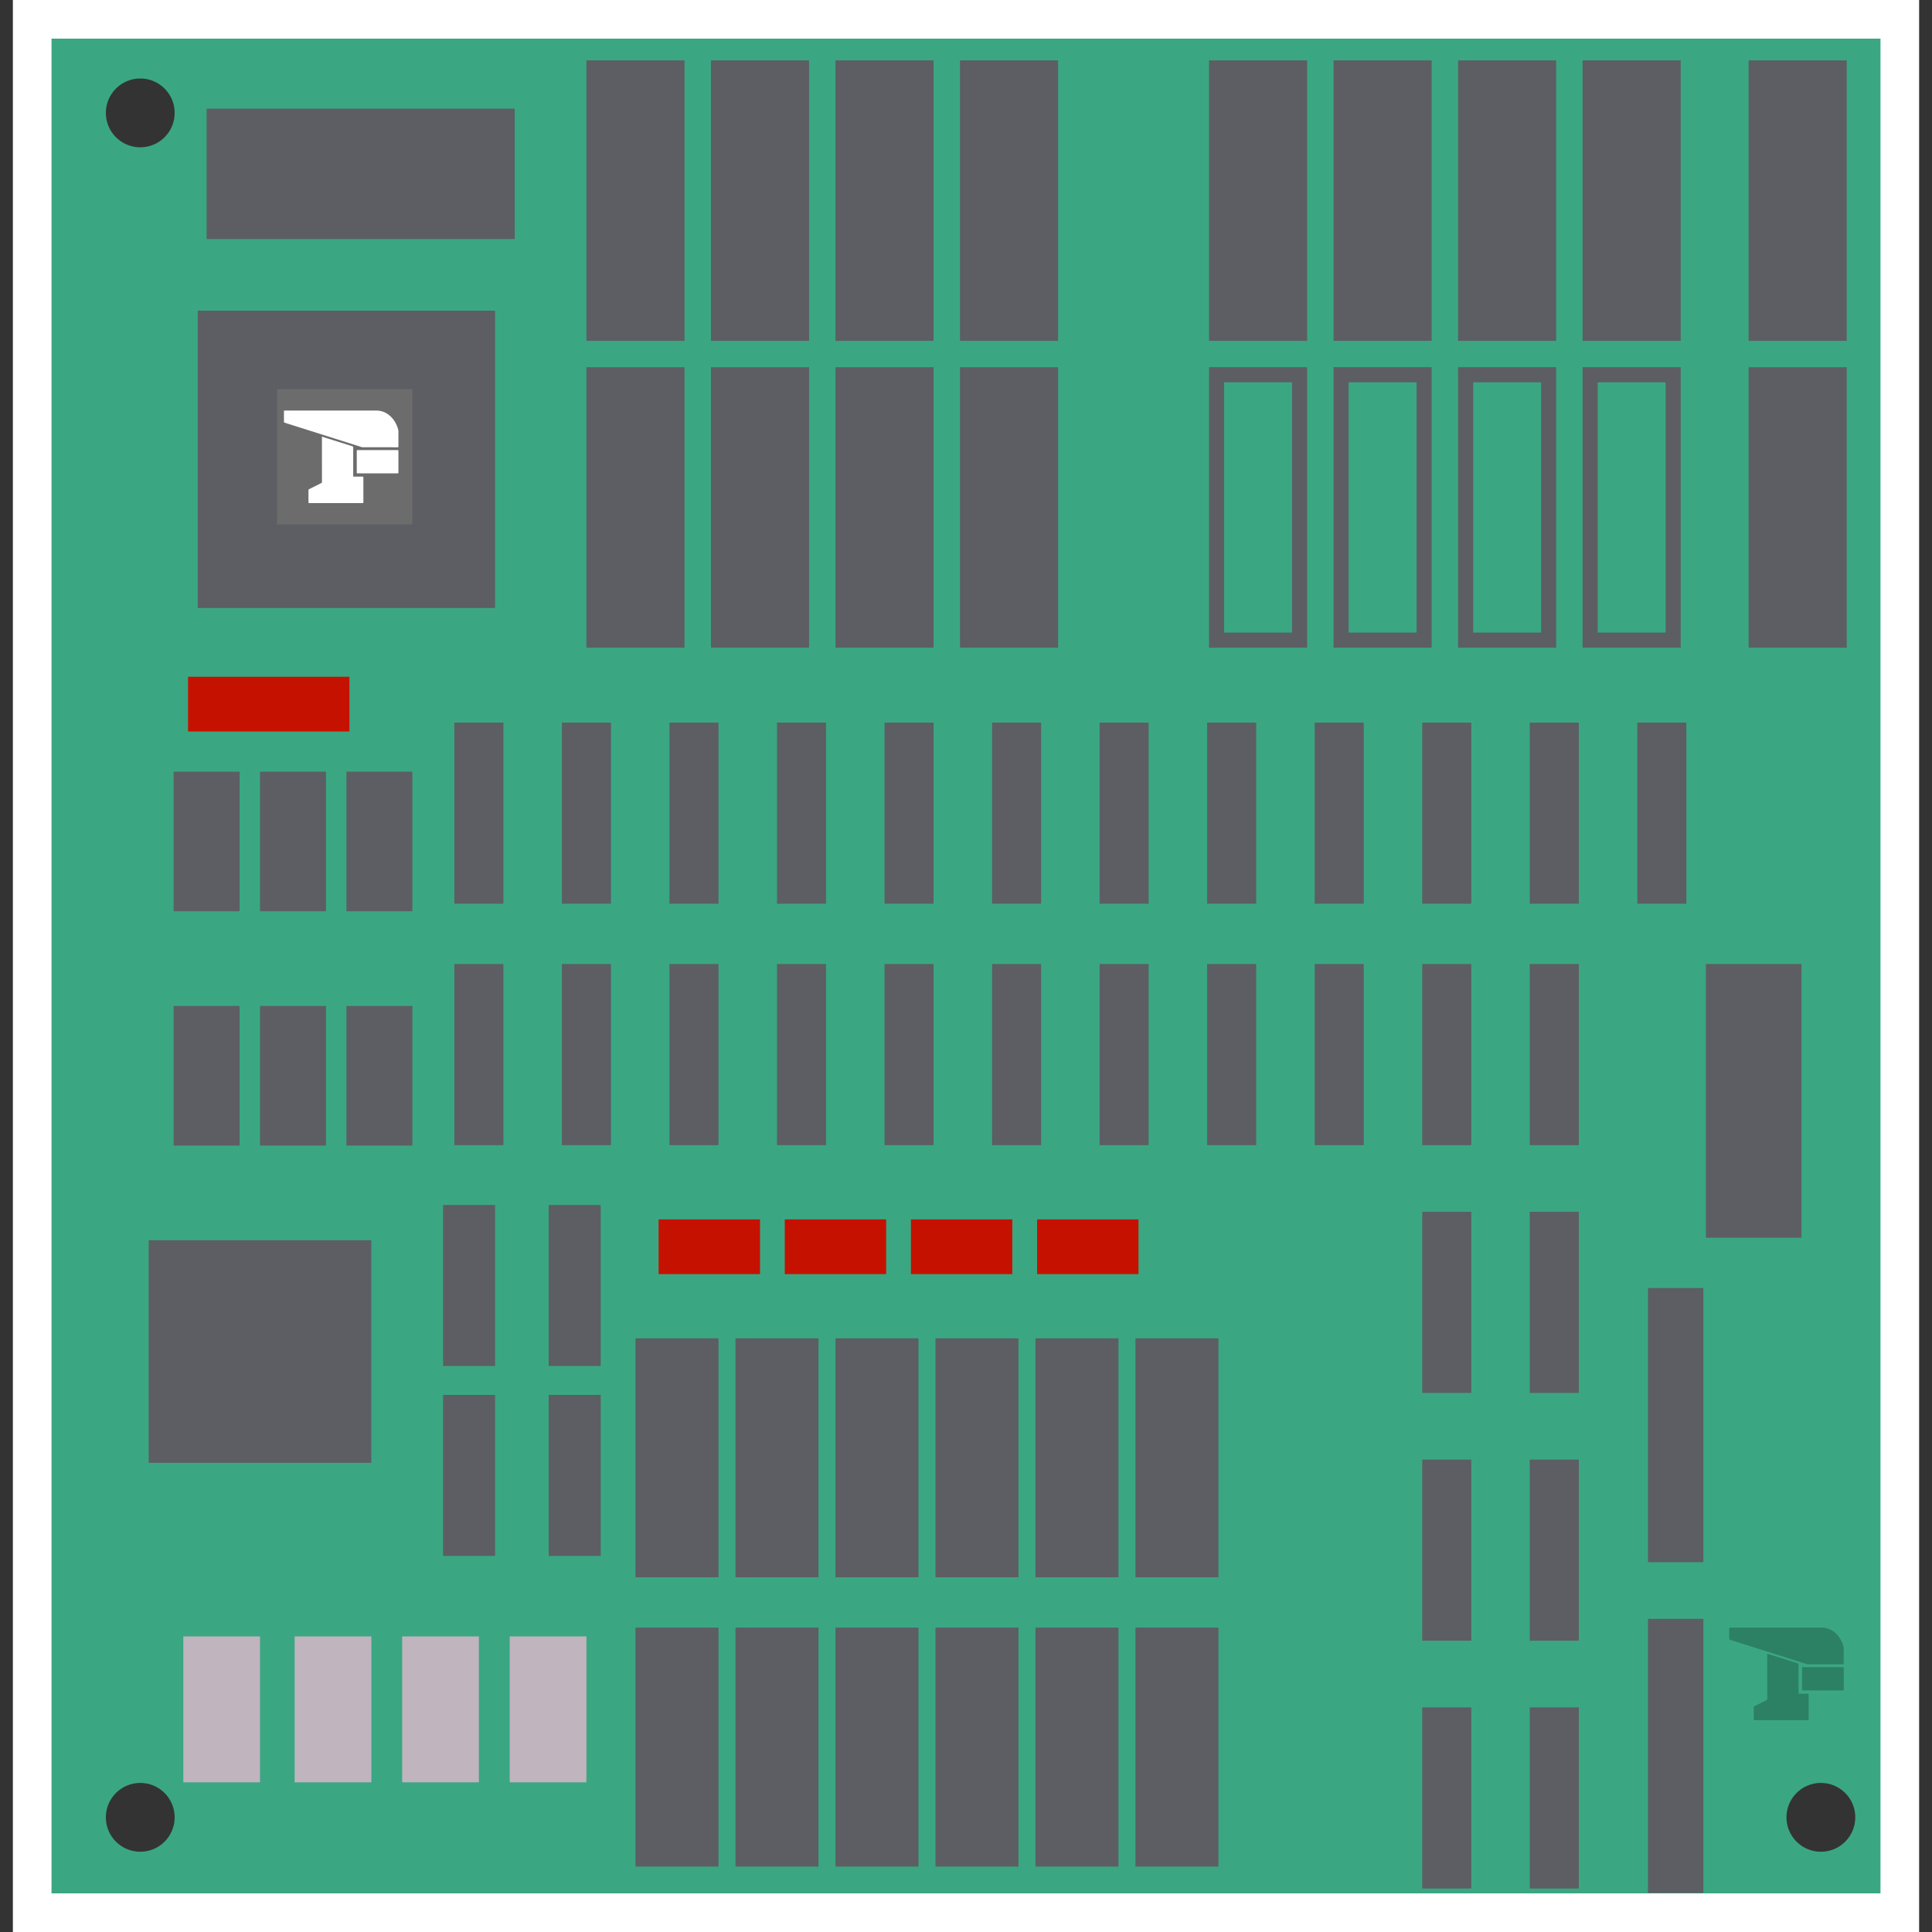 <?xml version="1.0" encoding="UTF-8" standalone="no"?>
<!-- Created with Inkscape (http://www.inkscape.org/) -->

<svg
   xmlns:dc="http://purl.org/dc/elements/1.1/"
   xmlns:cc="http://creativecommons.org/ns#"
   xmlns:rdf="http://www.w3.org/1999/02/22-rdf-syntax-ns#"
   xmlns:svg="http://www.w3.org/2000/svg"
   xmlns="http://www.w3.org/2000/svg"
   xmlns:sodipodi="http://sodipodi.sourceforge.net/DTD/sodipodi-0.dtd"
   xmlns:inkscape="http://www.inkscape.org/namespaces/inkscape"
   id="svg41485"
   version="1.1"
   inkscape:version="0.48.5 r10040"
   width="256"
   height="256"
   xml:space="preserve"
   sodipodi:docname="FB Alpha - Arcade Games-content.svg"
   inkscape:export-filename="/Users/margetts/Desktop/BAXY RetroActive/png_marked/FB Alpha - Arcade Games-content.png"
   inkscape:export-xdpi="90.099998"
   inkscape:export-ydpi="90.099998"><rect width="100%" height="100%" fill="#333333" stroke="none"/><defs
     id="defs41489"><clipPath
       clipPathUnits="userSpaceOnUse"
       id="clipPath41503"><path
         d="M 0,128 128,128 128,0 0,0 0,128 z"
         id="path41505"
         inkscape:connector-curvature="0" /></clipPath></defs><sodipodi:namedview
     pagecolor="#ffffff"
     bordercolor="#666666"
     borderopacity="1"
     objecttolerance="10"
     gridtolerance="10"
     guidetolerance="10"
     inkscape:pageopacity="0"
     inkscape:pageshadow="2"
     inkscape:window-width="1676"
     inkscape:window-height="1005"
     id="namedview41487"
     showgrid="false"
     inkscape:zoom="5.14375"
     inkscape:cx="55.601458"
     inkscape:cy="80"
     inkscape:window-x="4"
     inkscape:window-y="1"
     inkscape:window-maximized="1"
     inkscape:current-layer="g41493" /><g
     id="g41493"
     inkscape:groupmode="layer"
     inkscape:label="FB Alpha - Arcade Games-content"
     transform="matrix(1.25,0,0,-1.25,0,256)"><g
       id="g41495"
       transform="matrix(1.6,0,0,1.6,1.365,204.8)"><path
         d="m 0,0 0,-2.56 0,-122.88 0,-2.56 2.561,0 121.174,0 2.559,0 0,2.56 0,122.88 0,2.56 L 0,0 z m 3.781,-3.798 118.732,0 0,-120.404 -118.732,0 0,120.404 z"
         style="fill:#ffffff;fill-opacity:1;fill-rule:nonzero;stroke:none"
         id="path41497"
         inkscape:connector-curvature="0" /></g><g
       id="g41499"
       transform="matrix(1.6,0,0,1.6,-0.236,1.2e-4)"><g
         id="g41501"
         clip-path="url(#clipPath41503)"><g
           id="g41507"
           transform="translate(120.785,5.317)"><path
             d="m 0,0 c -1.259,0 -2.28,1.021 -2.28,2.28 0,1.259 1.021,2.28 2.28,2.28 1.259,0 2.28,-1.021 2.28,-2.28 C 2.28,1.021 1.259,0 0,0 m -111.345,112.923 c -1.259,0 -2.28,1.021 -2.28,2.28 0,1.259 1.021,2.28 2.28,2.28 1.259,0 2.28,-1.021 2.28,-2.28 0,-1.259 -1.021,-2.28 -2.28,-2.28 m 0,-112.923 c -1.259,0 -2.28,1.021 -2.28,2.28 0,1.259 1.021,2.28 2.28,2.28 1.259,0 2.28,-1.021 2.28,-2.28 0,-1.259 -1.021,-2.28 -2.28,-2.28 m -5.88,-2.757 121.175,0 0,122.88 -121.175,0 0,-122.88 z"
             style="fill:#3aa782;fill-opacity:1;fill-rule:nonzero;stroke:none"
             id="path41509"
             inkscape:connector-curvature="0" /></g><path
           d="m 50.5,43.587 -6.718,0 0,3.626 6.718,0 0,-3.626 z"
           style="fill:#c51200;fill-opacity:1;fill-rule:nonzero;stroke:none"
           id="path41511"
           inkscape:connector-curvature="0" /><path
           d="m 58.858,43.587 -6.718,0 0,3.626 6.718,0 0,-3.626 z"
           style="fill:#c51200;fill-opacity:1;fill-rule:nonzero;stroke:none"
           id="path41513"
           inkscape:connector-curvature="0" /><path
           d="m 67.217,43.587 -6.718,0 0,3.626 6.718,0 0,-3.626 z"
           style="fill:#c51200;fill-opacity:1;fill-rule:nonzero;stroke:none"
           id="path41515"
           inkscape:connector-curvature="0" /><path
           d="m 75.576,43.587 -6.718,0 0,3.626 6.718,0 0,-3.626 z"
           style="fill:#c51200;fill-opacity:1;fill-rule:nonzero;stroke:none"
           id="path41517"
           inkscape:connector-curvature="0" /><path
           d="m 23.297,79.537 -10.691,0 0,3.626 10.691,0 0,-3.626 z"
           style="fill:#c51200;fill-opacity:1;fill-rule:nonzero;stroke:none"
           id="path41519"
           inkscape:connector-curvature="0" /><path
           d="m 32.949,87.718 -19.699,0 0,19.699 19.699,0 0,-19.699 z"
           style="fill:#5c5e63;fill-opacity:1;fill-rule:nonzero;stroke:none"
           id="path41521"
           inkscape:connector-curvature="0" /><path
           d="m 27.469,93.25 -8.97,0 0,8.97 8.97,0 0,-8.97 z"
           style="fill:#6c6c6c;fill-opacity:1;fill-rule:nonzero;stroke:none"
           id="path41523"
           inkscape:connector-curvature="0" /><path
           d="m 34.25,112.162 -20.414,0 0,8.638 20.414,0 0,-8.638 z"
           style="fill:#5c5e63;fill-opacity:1;fill-rule:nonzero;stroke:none"
           id="path41525"
           inkscape:connector-curvature="0" /><path
           d="m 45.5,105.417 -6.5,0 0,18.583 6.5,0 0,-18.583 z"
           style="fill:#5c5e63;fill-opacity:1;fill-rule:nonzero;stroke:none"
           id="path41527"
           inkscape:connector-curvature="0" /><path
           d="m 53.75,105.417 -6.5,0 0,18.583 6.5,0 0,-18.583 z"
           style="fill:#5c5e63;fill-opacity:1;fill-rule:nonzero;stroke:none"
           id="path41529"
           inkscape:connector-curvature="0" /><path
           d="m 62,105.417 -6.5,0 0,18.583 6.5,0 0,-18.583 z"
           style="fill:#5c5e63;fill-opacity:1;fill-rule:nonzero;stroke:none"
           id="path41531"
           inkscape:connector-curvature="0" /><path
           d="m 70.25,105.417 -6.5,0 0,18.583 6.5,0 0,-18.583 z"
           style="fill:#5c5e63;fill-opacity:1;fill-rule:nonzero;stroke:none"
           id="path41533"
           inkscape:connector-curvature="0" /><path
           d="m 86.749,105.417 -6.5,0 0,18.583 6.5,0 0,-18.583 z"
           style="fill:#5c5e63;fill-opacity:1;fill-rule:nonzero;stroke:none"
           id="path41535"
           inkscape:connector-curvature="0" /><path
           d="m 94.999,105.417 -6.5,0 0,18.583 6.5,0 0,-18.583 z"
           style="fill:#5c5e63;fill-opacity:1;fill-rule:nonzero;stroke:none"
           id="path41537"
           inkscape:connector-curvature="0" /><path
           d="m 103.249,105.417 -6.5,0 0,18.583 6.5,0 0,-18.583 z"
           style="fill:#5c5e63;fill-opacity:1;fill-rule:nonzero;stroke:none"
           id="path41539"
           inkscape:connector-curvature="0" /><path
           d="m 111.499,105.417 -6.5,0 0,18.583 6.5,0 0,-18.583 z"
           style="fill:#5c5e63;fill-opacity:1;fill-rule:nonzero;stroke:none"
           id="path41541"
           inkscape:connector-curvature="0" /><path
           d="m 122.499,105.417 -6.5,0 0,18.583 6.5,0 0,-18.583 z"
           style="fill:#5c5e63;fill-opacity:1;fill-rule:nonzero;stroke:none"
           id="path41543"
           inkscape:connector-curvature="0" /><path
           d="m 86.749,103.673 -6.5,0 0,-18.583 6.5,0 0,18.583 z m -1,-17.584 -4.5,0 0,16.583 4.5,0 0,-16.583 z"
           style="fill:#5c5e63;fill-opacity:1;fill-rule:nonzero;stroke:none"
           id="path41545"
           inkscape:connector-curvature="0" /><path
           d="m 94.999,103.673 -6.5,0 0,-18.583 6.5,0 0,18.583 z m -1,-17.584 -4.5,0 0,16.583 4.5,0 0,-16.583 z"
           style="fill:#5c5e63;fill-opacity:1;fill-rule:nonzero;stroke:none"
           id="path41547"
           inkscape:connector-curvature="0" /><path
           d="m 103.249,103.673 -6.5,0 0,-18.583 6.5,0 0,18.583 z m -1,-17.584 -4.5,0 0,16.583 4.5,0 0,-16.583 z"
           style="fill:#5c5e63;fill-opacity:1;fill-rule:nonzero;stroke:none"
           id="path41549"
           inkscape:connector-curvature="0" /><path
           d="m 111.499,103.673 -6.5,0 0,-18.583 6.5,0 0,18.583 z m -1,-17.584 -4.5,0 0,16.583 4.5,0 0,-16.583 z"
           style="fill:#5c5e63;fill-opacity:1;fill-rule:nonzero;stroke:none"
           id="path41551"
           inkscape:connector-curvature="0" /><path
           d="m 122.499,85.089 -6.5,0 0,18.583 6.5,0 0,-18.583 z"
           style="fill:#5c5e63;fill-opacity:1;fill-rule:nonzero;stroke:none"
           id="path41553"
           inkscape:connector-curvature="0" /><path
           d="m 45.5,85.089 -6.5,0 0,18.583 6.5,0 0,-18.583 z"
           style="fill:#5c5e63;fill-opacity:1;fill-rule:nonzero;stroke:none"
           id="path41555"
           inkscape:connector-curvature="0" /><path
           d="m 53.75,85.089 -6.5,0 0,18.583 6.5,0 0,-18.583 z"
           style="fill:#5c5e63;fill-opacity:1;fill-rule:nonzero;stroke:none"
           id="path41557"
           inkscape:connector-curvature="0" /><path
           d="m 62,85.089 -6.5,0 0,18.583 6.5,0 0,-18.583 z"
           style="fill:#5c5e63;fill-opacity:1;fill-rule:nonzero;stroke:none"
           id="path41559"
           inkscape:connector-curvature="0" /><path
           d="m 70.25,85.089 -6.5,0 0,18.583 6.5,0 0,-18.583 z"
           style="fill:#5c5e63;fill-opacity:1;fill-rule:nonzero;stroke:none"
           id="path41561"
           inkscape:connector-curvature="0" /><path
           d="m 33.5,68.125 -3.25,0 0,12 3.25,0 0,-12 z"
           style="fill:#5c5e63;fill-opacity:1;fill-rule:nonzero;stroke:none"
           id="path41563"
           inkscape:connector-curvature="0" /><path
           d="m 40.625,68.125 -3.25,0 0,12 3.25,0 0,-12 z"
           style="fill:#5c5e63;fill-opacity:1;fill-rule:nonzero;stroke:none"
           id="path41565"
           inkscape:connector-curvature="0" /><path
           d="m 47.75,68.125 -3.25,0 0,12 3.25,0 0,-12 z"
           style="fill:#5c5e63;fill-opacity:1;fill-rule:nonzero;stroke:none"
           id="path41567"
           inkscape:connector-curvature="0" /><path
           d="m 54.875,68.125 -3.25,0 0,12 3.25,0 0,-12 z"
           style="fill:#5c5e63;fill-opacity:1;fill-rule:nonzero;stroke:none"
           id="path41569"
           inkscape:connector-curvature="0" /><path
           d="m 62,68.125 -3.25,0 0,12 3.25,0 0,-12 z"
           style="fill:#5c5e63;fill-opacity:1;fill-rule:nonzero;stroke:none"
           id="path41571"
           inkscape:connector-curvature="0" /><path
           d="m 69.125,68.125 -3.25,0 0,12 3.25,0 0,-12 z"
           style="fill:#5c5e63;fill-opacity:1;fill-rule:nonzero;stroke:none"
           id="path41573"
           inkscape:connector-curvature="0" /><path
           d="m 76.249,68.125 -3.25,0 0,12 3.25,0 0,-12 z"
           style="fill:#5c5e63;fill-opacity:1;fill-rule:nonzero;stroke:none"
           id="path41575"
           inkscape:connector-curvature="0" /><path
           d="m 83.374,68.125 -3.25,0 0,12 3.25,0 0,-12 z"
           style="fill:#5c5e63;fill-opacity:1;fill-rule:nonzero;stroke:none"
           id="path41577"
           inkscape:connector-curvature="0" /><path
           d="m 90.499,68.125 -3.25,0 0,12 3.25,0 0,-12 z"
           style="fill:#5c5e63;fill-opacity:1;fill-rule:nonzero;stroke:none"
           id="path41579"
           inkscape:connector-curvature="0" /><path
           d="m 97.624,68.125 -3.25,0 0,12 3.25,0 0,-12 z"
           style="fill:#5c5e63;fill-opacity:1;fill-rule:nonzero;stroke:none"
           id="path41581"
           inkscape:connector-curvature="0" /><path
           d="m 104.749,68.125 -3.25,0 0,12 3.25,0 0,-12 z"
           style="fill:#5c5e63;fill-opacity:1;fill-rule:nonzero;stroke:none"
           id="path41583"
           inkscape:connector-curvature="0" /><path
           d="m 33.5,52.131 -3.25,0 0,12 3.25,0 0,-12 z"
           style="fill:#5c5e63;fill-opacity:1;fill-rule:nonzero;stroke:none"
           id="path41585"
           inkscape:connector-curvature="0" /><path
           d="m 40.625,52.131 -3.25,0 0,12 3.25,0 0,-12 z"
           style="fill:#5c5e63;fill-opacity:1;fill-rule:nonzero;stroke:none"
           id="path41587"
           inkscape:connector-curvature="0" /><path
           d="m 47.75,52.131 -3.25,0 0,12 3.25,0 0,-12 z"
           style="fill:#5c5e63;fill-opacity:1;fill-rule:nonzero;stroke:none"
           id="path41589"
           inkscape:connector-curvature="0" /><path
           d="m 54.875,52.131 -3.25,0 0,12 3.25,0 0,-12 z"
           style="fill:#5c5e63;fill-opacity:1;fill-rule:nonzero;stroke:none"
           id="path41591"
           inkscape:connector-curvature="0" /><path
           d="m 62,52.131 -3.25,0 0,12 3.25,0 0,-12 z"
           style="fill:#5c5e63;fill-opacity:1;fill-rule:nonzero;stroke:none"
           id="path41593"
           inkscape:connector-curvature="0" /><path
           d="m 69.125,52.131 -3.25,0 0,12 3.25,0 0,-12 z"
           style="fill:#5c5e63;fill-opacity:1;fill-rule:nonzero;stroke:none"
           id="path41595"
           inkscape:connector-curvature="0" /><path
           d="m 76.249,52.131 -3.25,0 0,12 3.25,0 0,-12 z"
           style="fill:#5c5e63;fill-opacity:1;fill-rule:nonzero;stroke:none"
           id="path41597"
           inkscape:connector-curvature="0" /><path
           d="m 83.374,52.131 -3.25,0 0,12 3.25,0 0,-12 z"
           style="fill:#5c5e63;fill-opacity:1;fill-rule:nonzero;stroke:none"
           id="path41599"
           inkscape:connector-curvature="0" /><path
           d="m 90.499,52.131 -3.25,0 0,12 3.25,0 0,-12 z"
           style="fill:#5c5e63;fill-opacity:1;fill-rule:nonzero;stroke:none"
           id="path41601"
           inkscape:connector-curvature="0" /><path
           d="m 97.624,52.131 -3.25,0 0,12 3.25,0 0,-12 z"
           style="fill:#5c5e63;fill-opacity:1;fill-rule:nonzero;stroke:none"
           id="path41603"
           inkscape:connector-curvature="0" /><path
           d="m 104.749,52.131 -3.25,0 0,12 3.25,0 0,-12 z"
           style="fill:#5c5e63;fill-opacity:1;fill-rule:nonzero;stroke:none"
           id="path41605"
           inkscape:connector-curvature="0" /><path
           d="m 97.624,35.715 -3.25,0 0,12 3.25,0 0,-12 z"
           style="fill:#5c5e63;fill-opacity:1;fill-rule:nonzero;stroke:none"
           id="path41607"
           inkscape:connector-curvature="0" /><path
           d="m 104.749,35.715 -3.25,0 0,12 3.25,0 0,-12 z"
           style="fill:#5c5e63;fill-opacity:1;fill-rule:nonzero;stroke:none"
           id="path41609"
           inkscape:connector-curvature="0" /><path
           d="m 97.624,19.298 -3.25,0 0,12 3.25,0 0,-12 z"
           style="fill:#5c5e63;fill-opacity:1;fill-rule:nonzero;stroke:none"
           id="path41611"
           inkscape:connector-curvature="0" /><path
           d="m 104.749,19.298 -3.25,0 0,12 3.25,0 0,-12 z"
           style="fill:#5c5e63;fill-opacity:1;fill-rule:nonzero;stroke:none"
           id="path41613"
           inkscape:connector-curvature="0" /><path
           d="m 97.624,2.882 -3.25,0 0,12 3.25,0 0,-12 z"
           style="fill:#5c5e63;fill-opacity:1;fill-rule:nonzero;stroke:none"
           id="path41615"
           inkscape:connector-curvature="0" /><path
           d="m 104.749,2.882 -3.25,0 0,12 3.25,0 0,-12 z"
           style="fill:#5c5e63;fill-opacity:1;fill-rule:nonzero;stroke:none"
           id="path41617"
           inkscape:connector-curvature="0" /><path
           d="m 111.874,68.125 -3.25,0 0,12 3.25,0 0,-12 z"
           style="fill:#5c5e63;fill-opacity:1;fill-rule:nonzero;stroke:none"
           id="path41619"
           inkscape:connector-curvature="0" /><path
           d="m 47.75,23.5 -5.5,0 0,15.833 5.5,0 0,-15.833 z"
           style="fill:#5c5e63;fill-opacity:1;fill-rule:nonzero;stroke:none"
           id="path41621"
           inkscape:connector-curvature="0" /><path
           d="m 54.375,23.5 -5.5,0 0,15.833 5.5,0 0,-15.833 z"
           style="fill:#5c5e63;fill-opacity:1;fill-rule:nonzero;stroke:none"
           id="path41623"
           inkscape:connector-curvature="0" /><path
           d="m 61,23.5 -5.5,0 0,15.833 5.5,0 0,-15.833 z"
           style="fill:#5c5e63;fill-opacity:1;fill-rule:nonzero;stroke:none"
           id="path41625"
           inkscape:connector-curvature="0" /><path
           d="m 67.625,23.5 -5.5,0 0,15.833 5.5,0 0,-15.833 z"
           style="fill:#5c5e63;fill-opacity:1;fill-rule:nonzero;stroke:none"
           id="path41627"
           inkscape:connector-curvature="0" /><path
           d="m 74.25,23.5 -5.5,0 0,15.833 5.5,0 0,-15.833 z"
           style="fill:#5c5e63;fill-opacity:1;fill-rule:nonzero;stroke:none"
           id="path41629"
           inkscape:connector-curvature="0" /><path
           d="m 80.874,23.5 -5.5,0 0,15.833 5.5,0 0,-15.833 z"
           style="fill:#5c5e63;fill-opacity:1;fill-rule:nonzero;stroke:none"
           id="path41631"
           inkscape:connector-curvature="0" /><path
           d="m 47.75,4.334 -5.5,0 0,15.833 5.5,0 0,-15.833 z"
           style="fill:#5c5e63;fill-opacity:1;fill-rule:nonzero;stroke:none"
           id="path41633"
           inkscape:connector-curvature="0" /><path
           d="m 54.375,4.334 -5.5,0 0,15.833 5.5,0 0,-15.833 z"
           style="fill:#5c5e63;fill-opacity:1;fill-rule:nonzero;stroke:none"
           id="path41635"
           inkscape:connector-curvature="0" /><path
           d="m 61,4.334 -5.5,0 0,15.833 5.5,0 0,-15.833 z"
           style="fill:#5c5e63;fill-opacity:1;fill-rule:nonzero;stroke:none"
           id="path41637"
           inkscape:connector-curvature="0" /><path
           d="m 67.625,4.334 -5.5,0 0,15.833 5.5,0 0,-15.833 z"
           style="fill:#5c5e63;fill-opacity:1;fill-rule:nonzero;stroke:none"
           id="path41639"
           inkscape:connector-curvature="0" /><path
           d="m 74.25,4.334 -5.5,0 0,15.833 5.5,0 0,-15.833 z"
           style="fill:#5c5e63;fill-opacity:1;fill-rule:nonzero;stroke:none"
           id="path41641"
           inkscape:connector-curvature="0" /><path
           d="m 80.874,4.334 -5.5,0 0,15.833 5.5,0 0,-15.833 z"
           style="fill:#5c5e63;fill-opacity:1;fill-rule:nonzero;stroke:none"
           id="path41643"
           inkscape:connector-curvature="0" /><path
           d="m 24.75,31.084 -14.75,0 0,14.75 14.75,0 0,-14.75 z"
           style="fill:#5c5e63;fill-opacity:1;fill-rule:nonzero;stroke:none"
           id="path41645"
           inkscape:connector-curvature="0" /><path
           d="m 32.949,37.5 -3.449,0 0,10.667 3.449,0 0,-10.667 z"
           style="fill:#5c5e63;fill-opacity:1;fill-rule:nonzero;stroke:none"
           id="path41647"
           inkscape:connector-curvature="0" /><path
           d="m 39.948,37.5 -3.449,0 0,10.667 3.449,0 0,-10.667 z"
           style="fill:#5c5e63;fill-opacity:1;fill-rule:nonzero;stroke:none"
           id="path41649"
           inkscape:connector-curvature="0" /><path
           d="m 32.949,24.917 -3.449,0 0,10.667 3.449,0 0,-10.667 z"
           style="fill:#5c5e63;fill-opacity:1;fill-rule:nonzero;stroke:none"
           id="path41651"
           inkscape:connector-curvature="0" /><path
           d="m 39.948,24.917 -3.449,0 0,10.667 3.449,0 0,-10.667 z"
           style="fill:#5c5e63;fill-opacity:1;fill-rule:nonzero;stroke:none"
           id="path41653"
           inkscape:connector-curvature="0" /><path
           d="m 39,9.917 -5.083,0 0,9.667 5.083,0 0,-9.667 z"
           style="fill:#c0b4be;fill-opacity:1;fill-rule:nonzero;stroke:none"
           id="path41655"
           inkscape:connector-curvature="0" /><path
           d="m 31.875,9.917 -5.083,0 0,9.667 5.083,0 0,-9.667 z"
           style="fill:#c0b4be;fill-opacity:1;fill-rule:nonzero;stroke:none"
           id="path41657"
           inkscape:connector-curvature="0" /><path
           d="m 24.75,9.917 -5.083,0 0,9.667 5.083,0 0,-9.667 z"
           style="fill:#c0b4be;fill-opacity:1;fill-rule:nonzero;stroke:none"
           id="path41659"
           inkscape:connector-curvature="0" /><path
           d="m 17.375,9.917 -5.083,0 0,9.667 5.083,0 0,-9.667 z"
           style="fill:#c0b4be;fill-opacity:1;fill-rule:nonzero;stroke:none"
           id="path41661"
           inkscape:connector-curvature="0" /><path
           d="m 119.499,46 -6.333,0 0,18.131 6.333,0 0,-18.131 z"
           style="fill:#5c5e63;fill-opacity:1;fill-rule:nonzero;stroke:none"
           id="path41663"
           inkscape:connector-curvature="0" /><path
           d="m 112.999,24.5 -3.667,0 0,18.167 3.667,0 0,-18.167 z"
           style="fill:#5c5e63;fill-opacity:1;fill-rule:nonzero;stroke:none"
           id="path41665"
           inkscape:connector-curvature="0" /><path
           d="m 112.999,2.584 -3.667,0 0,18.167 3.667,0 0,-18.167 z"
           style="fill:#5c5e63;fill-opacity:1;fill-rule:nonzero;stroke:none"
           id="path41667"
           inkscape:connector-curvature="0" /><path
           d="m 27.469,67.625 -4.37,0 0,9.25 4.37,0 0,-9.25 z"
           style="fill:#5c5e63;fill-opacity:1;fill-rule:nonzero;stroke:none"
           id="path41669"
           inkscape:connector-curvature="0" /><path
           d="m 21.745,67.625 -4.37,0 0,9.25 4.37,0 0,-9.25 z"
           style="fill:#5c5e63;fill-opacity:1;fill-rule:nonzero;stroke:none"
           id="path41671"
           inkscape:connector-curvature="0" /><path
           d="m 16.02,67.625 -4.37,0 0,9.25 4.37,0 0,-9.25 z"
           style="fill:#5c5e63;fill-opacity:1;fill-rule:nonzero;stroke:none"
           id="path41673"
           inkscape:connector-curvature="0" /><path
           d="m 27.469,52.104 -4.37,0 0,9.25 4.37,0 0,-9.25 z"
           style="fill:#5c5e63;fill-opacity:1;fill-rule:nonzero;stroke:none"
           id="path41675"
           inkscape:connector-curvature="0" /><path
           d="m 21.745,52.104 -4.37,0 0,9.25 4.37,0 0,-9.25 z"
           style="fill:#5c5e63;fill-opacity:1;fill-rule:nonzero;stroke:none"
           id="path41677"
           inkscape:connector-curvature="0" /><path
           d="m 16.02,52.104 -4.37,0 0,9.25 4.37,0 0,-9.25 z"
           style="fill:#5c5e63;fill-opacity:1;fill-rule:nonzero;stroke:none"
           id="path41679"
           inkscape:connector-curvature="0" /><g
           id="g41681"
           transform="translate(22.079,100.799)"><path
             d="m 0,0 c 0.999,0 1.998,-0.001 2.997,0 0.341,0.001 0.637,-0.117 0.893,-0.338 0.295,-0.255 0.473,-0.583 0.57,-0.957 0.004,-0.014 0.004,-0.029 0.004,-0.043 0,-0.35 -0.001,-0.701 10e-4,-1.051 0,-0.034 -0.008,-0.043 -0.043,-0.043 -0.776,10e-4 -1.553,10e-4 -2.329,10e-4 -0.021,0 -0.041,0.003 -0.061,0.009 -1.183,0.375 -2.365,0.75 -3.547,1.125 -0.517,0.163 -1.034,0.328 -1.551,0.49 -0.044,0.013 -0.055,0.031 -0.054,0.075 0.002,0.228 0.002,0.456 0,0.684 0,0.038 0.008,0.049 0.048,0.049 C -2.048,0 -1.024,0 0,0"
             style="fill:#ffffff;fill-opacity:1;fill-rule:nonzero;stroke:none"
             id="path41683"
             inkscape:connector-curvature="0" /></g><g
           id="g41685"
           transform="translate(21.477,99.072)"><path
             d="m 0,0 c 0.142,-0.045 0.28,-0.089 0.417,-0.132 0.536,-0.17 1.071,-0.34 1.607,-0.508 0.038,-0.012 0.049,-0.028 0.049,-0.067 -0.002,-0.631 -10e-4,-1.262 -10e-4,-1.892 0,-0.059 -0.009,-0.051 0.052,-0.051 0.193,0 0.386,-10e-4 0.579,10e-4 0.03,0 0.042,-0.005 0.042,-0.04 -10e-4,-0.557 -10e-4,-1.115 0,-1.672 0,-0.033 -0.009,-0.041 -0.041,-0.041 -1.185,0.001 -2.369,0.001 -3.553,0 -0.035,0 -0.043,0.009 -0.043,0.043 0.002,0.274 0.001,0.547 0,0.821 0,0.027 0.009,0.041 0.033,0.053 0.275,0.137 0.549,0.277 0.823,0.414 0.027,0.013 0.037,0.028 0.037,0.059 C 0,-2.026 0,-1.04 0,-0.053 L 0,0 z"
             style="fill:#ffffff;fill-opacity:1;fill-rule:nonzero;stroke:none"
             id="path41687"
             inkscape:connector-curvature="0" /></g><g
           id="g41689"
           transform="translate(25.163,98.18)"><path
             d="m 0,0 c 0.445,0 0.891,0 1.336,0.001 0.036,0 0.045,-0.01 0.045,-0.045 -0.001,-0.485 -0.001,-0.969 0,-1.454 0,-0.033 -0.007,-0.043 -0.042,-0.043 -0.893,10e-4 -1.785,10e-4 -2.677,0 -0.035,0 -0.042,0.009 -0.042,0.043 10e-4,0.485 10e-4,0.969 0,1.454 0,0.034 0.007,0.045 0.044,0.045 C -0.891,0 -0.445,0 0,0"
             style="fill:#ffffff;fill-opacity:1;fill-rule:nonzero;stroke:none"
             id="path41691"
             inkscape:connector-curvature="0" /></g><g
           id="g41693"
           transform="translate(117.833,20.166)"><path
             d="m 0,0 c 0.999,0 1.998,-0.001 2.997,0 0.341,0.001 0.637,-0.117 0.893,-0.338 0.295,-0.255 0.473,-0.583 0.57,-0.957 0.004,-0.014 0.004,-0.029 0.004,-0.043 0,-0.35 -0.001,-0.701 10e-4,-1.051 0,-0.034 -0.008,-0.043 -0.043,-0.043 -0.776,10e-4 -1.553,10e-4 -2.329,10e-4 -0.021,0 -0.041,0.003 -0.061,0.009 -1.183,0.375 -2.365,0.75 -3.547,1.125 -0.517,0.163 -1.034,0.328 -1.551,0.49 -0.044,0.013 -0.055,0.031 -0.054,0.075 0.002,0.228 0.002,0.456 0,0.684 0,0.038 0.008,0.049 0.048,0.049 C -2.048,0 -1.024,0 0,0"
             style="fill:#2c8063;fill-opacity:1;fill-rule:nonzero;stroke:none"
             id="path41695"
             inkscape:connector-curvature="0" /></g><g
           id="g41697"
           transform="translate(117.231,18.438)"><path
             d="m 0,0 c 0.142,-0.045 0.28,-0.089 0.417,-0.132 0.536,-0.17 1.071,-0.34 1.607,-0.508 0.038,-0.012 0.049,-0.028 0.049,-0.067 -0.002,-0.631 -10e-4,-1.262 -10e-4,-1.892 0,-0.059 -0.009,-0.051 0.052,-0.051 0.193,0 0.386,-10e-4 0.579,10e-4 0.03,0 0.042,-0.005 0.042,-0.04 -10e-4,-0.557 -10e-4,-1.115 0,-1.672 0,-0.033 -0.009,-0.041 -0.041,-0.041 -1.185,0.001 -2.369,0.001 -3.553,0 -0.035,0 -0.043,0.009 -0.043,0.043 0.002,0.274 0.001,0.547 0,0.821 0,0.027 0.009,0.041 0.033,0.053 0.275,0.137 0.549,0.276 0.823,0.414 0.027,0.013 0.037,0.028 0.037,0.059 C 0,-2.026 0,-1.04 0,-0.053 L 0,0 z"
             style="fill:#2c8063;fill-opacity:1;fill-rule:nonzero;stroke:none"
             id="path41699"
             inkscape:connector-curvature="0" /></g><g
           id="g41701"
           transform="translate(120.917,17.547)"><path
             d="m 0,0 c 0.445,0 0.891,0 1.336,0.001 0.036,0 0.045,-0.01 0.045,-0.045 -0.001,-0.485 -0.001,-0.969 0,-1.454 0,-0.033 -0.007,-0.043 -0.042,-0.043 -0.893,10e-4 -1.785,10e-4 -2.677,0 -0.035,0 -0.042,0.009 -0.042,0.043 10e-4,0.485 10e-4,0.969 0,1.454 0,0.034 0.007,0.045 0.044,0.045 C -0.891,-0.001 -0.445,0 0,0"
             style="fill:#2c8063;fill-opacity:1;fill-rule:nonzero;stroke:none"
             id="path41703"
             inkscape:connector-curvature="0" /></g></g></g></g></svg>